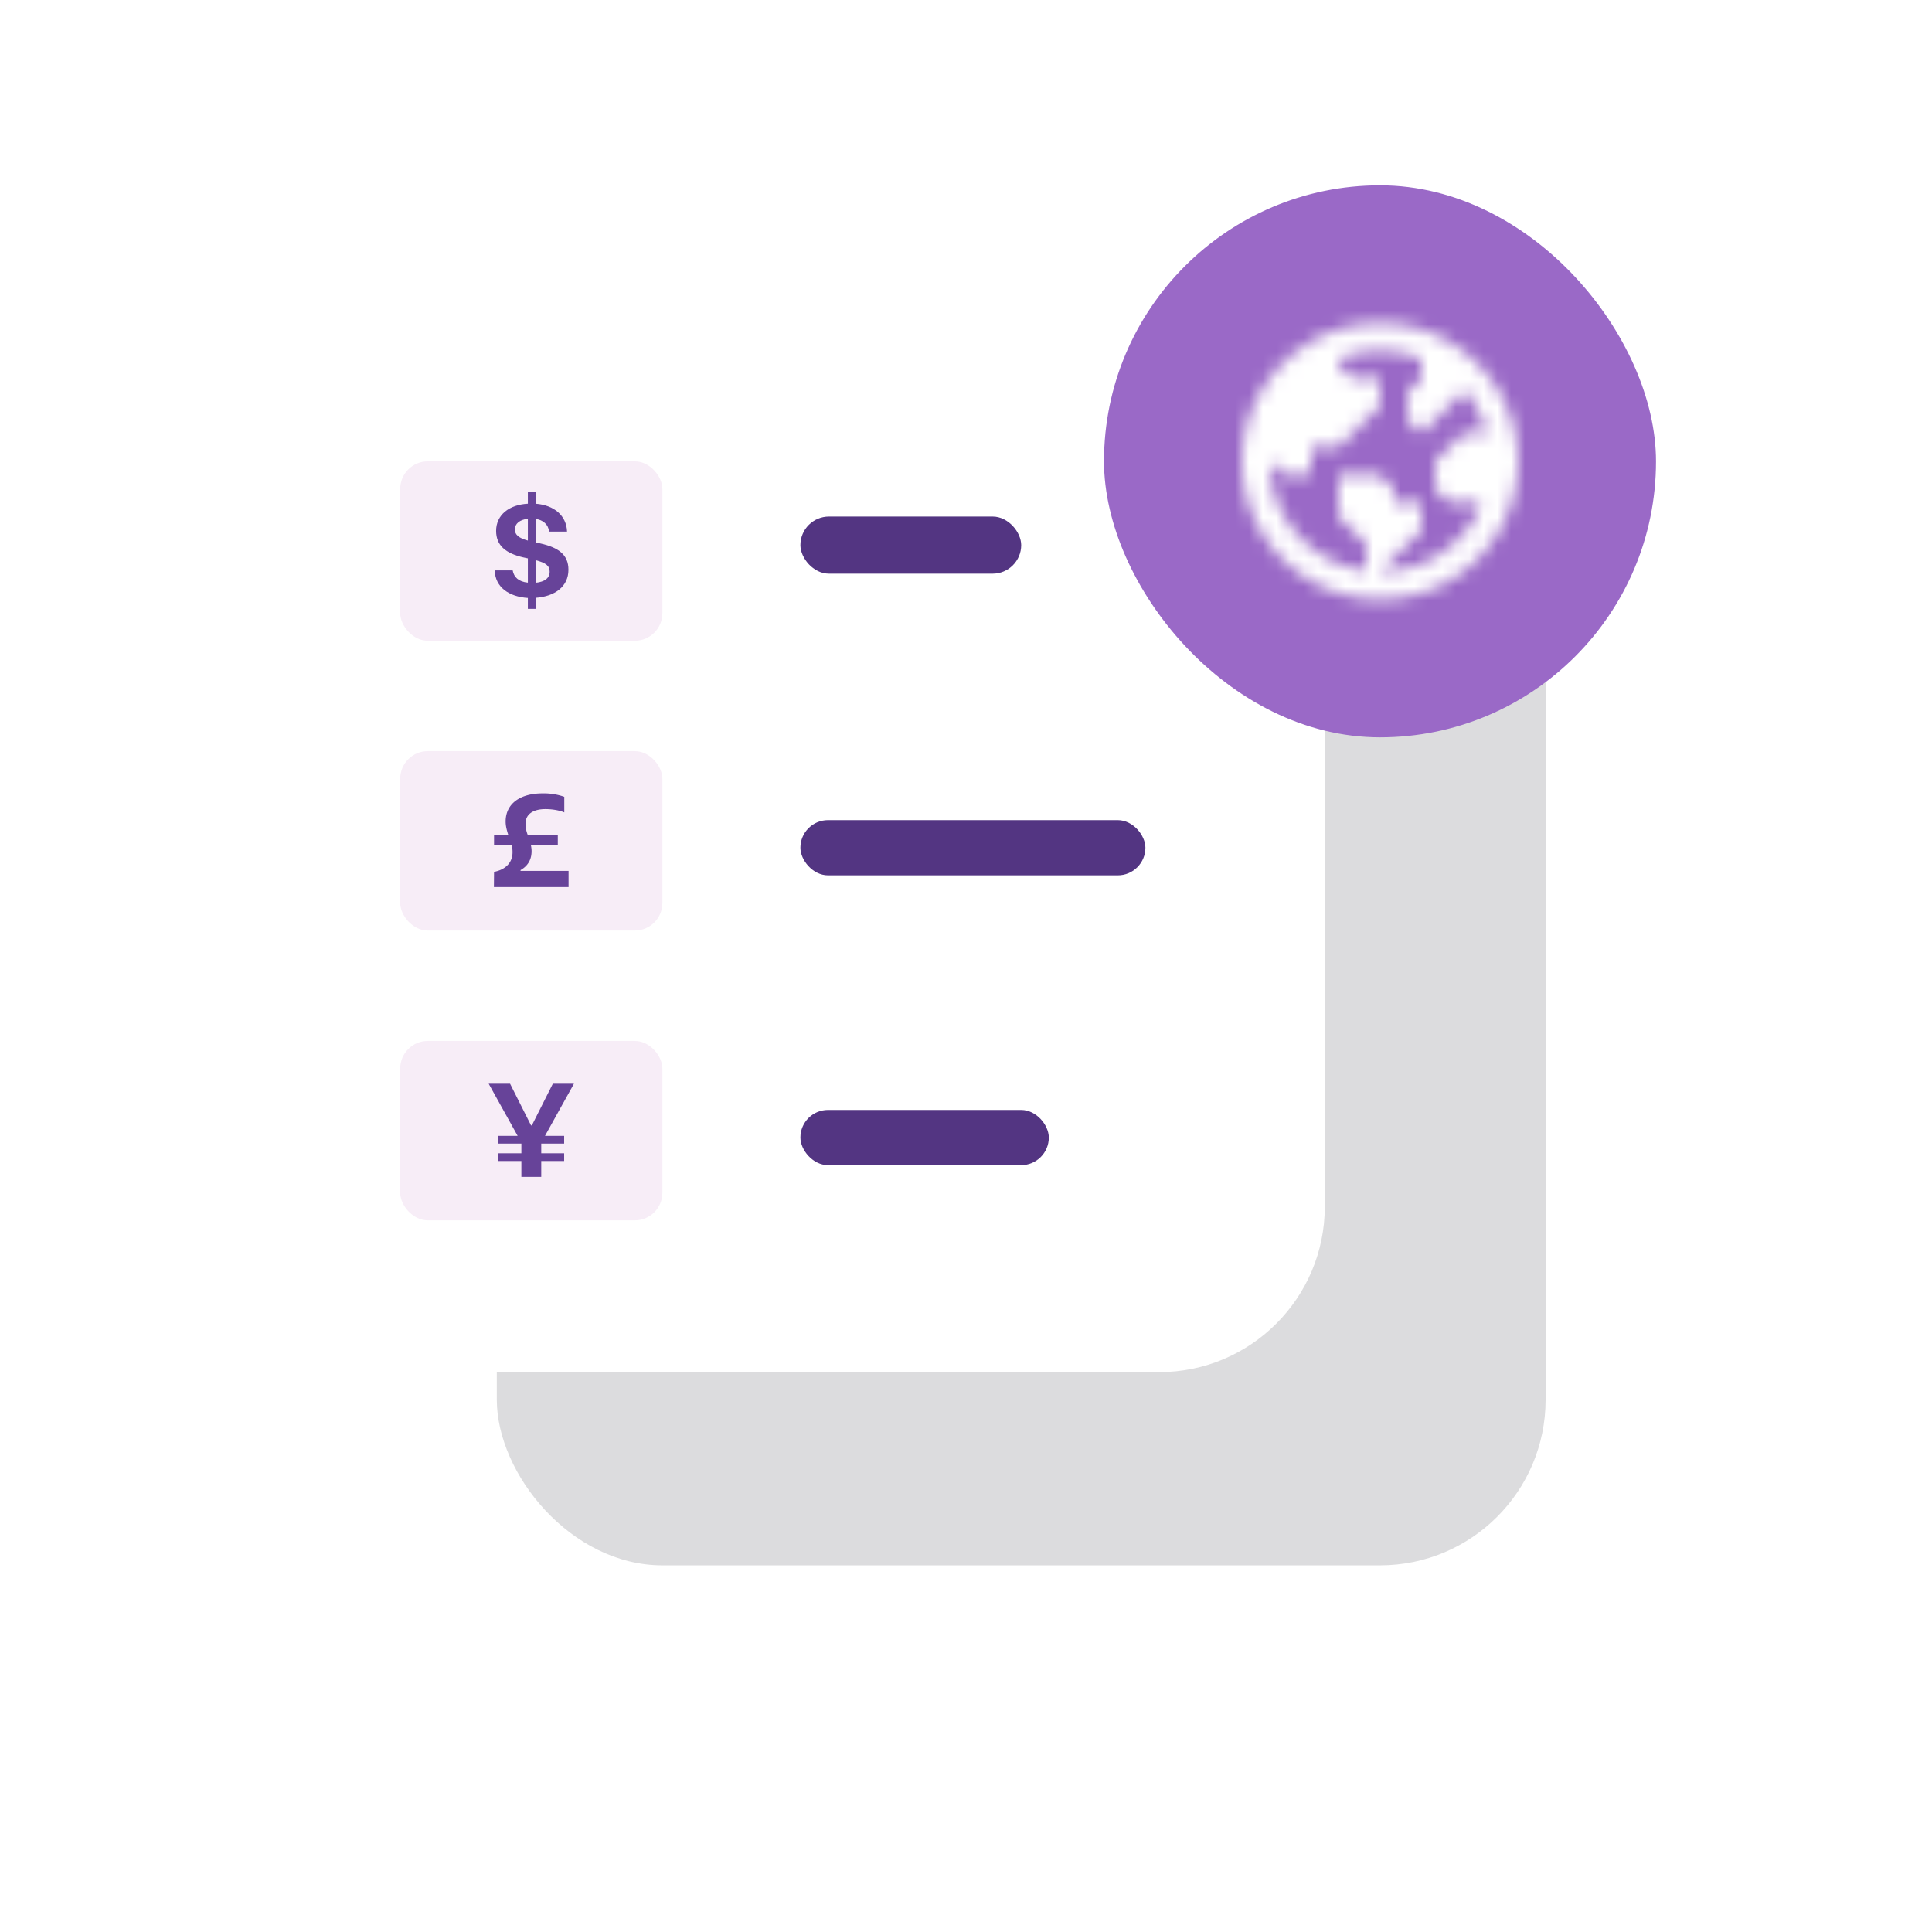 <svg xmlns="http://www.w3.org/2000/svg" width="140" height="140" fill="none" viewBox="12 9 140 140"><filter id="a" width="140" height="140" x="0" y=".43" color-interpolation-filters="sRGB" filterUnits="userSpaceOnUse"><feFlood flood-opacity="0" result="BackgroundImageFix"/><feColorMatrix in="SourceAlpha" result="hardAlpha" values="0 0 0 0 0 0 0 0 0 0 0 0 0 0 0 0 0 0 127 0"/><feOffset/><feGaussianBlur stdDeviation="16"/><feComposite in2="hardAlpha" operator="out"/><feColorMatrix values="0 0 0 0 0 0 0 0 0 0 0 0 0 0 0 0 0 0 0.1 0"/><feBlend in2="BackgroundImageFix" result="effect1_dropShadow_4076_22114"/><feBlend in="SourceGraphic" in2="effect1_dropShadow_4076_22114" result="shape"/></filter><mask id="b" width="20" height="21" x="102" y="32" maskUnits="userSpaceOnUse"><path fill="#fff" fill-rule="evenodd" d="M102 42.43a10 10 0 1 1 20 0 10 10 0 0 1-20 0zm13 5-1 1-2 2a8 8 0 0 0 7.29-4.72l-.29-.28h-2l-1-1v-2l2-2h1.74a7.98 7.98 0 0 0-1.61-3.13L115 40.43l-1-1v-2l1-1v-1.41a7.95 7.95 0 0 0-6 0v.4l1 1h2v2l-3 3h-2v2h-2l-1-1a8 8 0 0 0 7 7.94v-1.93l-2-2v-3h3l1 1v1h2z" clip-rule="evenodd"/></mask><rect width="76" height="80" x="48" y="42.43" fill="#dcdcde" rx="12"/><g filter="url(#a)"><rect width="76" height="76" x="32" y="32.43" fill="#fff" rx="12"/></g><rect width="40" height="40" x="92" y="22.43" fill="#9a69c7" rx="20"/><g mask="url(#b)"><path fill="#fff" d="M100 30.43h24v24h-24z"/></g><rect width="19" height="13" x="41" y="42.43" fill="#f7edf7" rx="2"/><path fill="#674399" d="M50.25 53.12h.56v-.8c1.39-.1 2.38-.81 2.38-2.03v-.01c0-1.07-.7-1.6-2.03-1.9l-.35-.08v-1.7c.55.08.92.4.98.92h1.3c-.04-1.15-.93-1.92-2.28-2.02v-.83h-.56v.83c-1.34.07-2.3.8-2.3 1.97 0 1.06.7 1.63 1.97 1.92l.33.07v1.76c-.67-.07-1.01-.39-1.1-.89h-1.3c.03 1.22 1.03 1.91 2.4 2zm-.94-5.75v-.01c0-.4.33-.7.94-.77v1.58c-.66-.18-.94-.42-.94-.8zm2.52 3.06c0 .45-.34.73-1.02.8v-1.64c.76.2 1.02.41 1.02.84z"/><rect width="16" height="4.14" x="70" y="46.43" fill="#533582" rx="2.07"/><rect width="19" height="13" x="41" y="63.43" fill="#f7edf7" rx="2"/><path fill="#674399" d="M47.79 73.28h5.41v-1.17h-3.48v-.06c.53-.3.8-.76.8-1.37 0-.15-.02-.3-.05-.43h1.95v-.72h-2.17c-.1-.27-.17-.53-.17-.83 0-.68.52-1.07 1.45-1.07.51 0 1.05.1 1.36.24v-1.13a4.44 4.44 0 0 0-1.57-.25c-1.66 0-2.68.77-2.68 2.04 0 .36.1.68.2 1H47.8v.72h1.28c.04.16.06.32.06.5 0 .75-.49 1.26-1.34 1.43z"/><rect width="25" height="4" x="70" y="68.43" fill="#533582" rx="2"/><rect width="19" height="13" x="41" y="84.43" fill="#f7edf7" rx="2"/><path fill="#674399" d="M48.12 93.13h1.66v1.15h1.44v-1.15h1.66v-.56h-1.66v-.7h1.66v-.56h-1.39l2.1-3.78h-1.53l-1.52 3.02h-.06l-1.52-3.02h-1.55l2.1 3.78h-1.4v.56h1.67v.7h-1.66z"/><rect width="18" height="4" x="70" y="89.43" fill="#533582" rx="2"/></svg>

